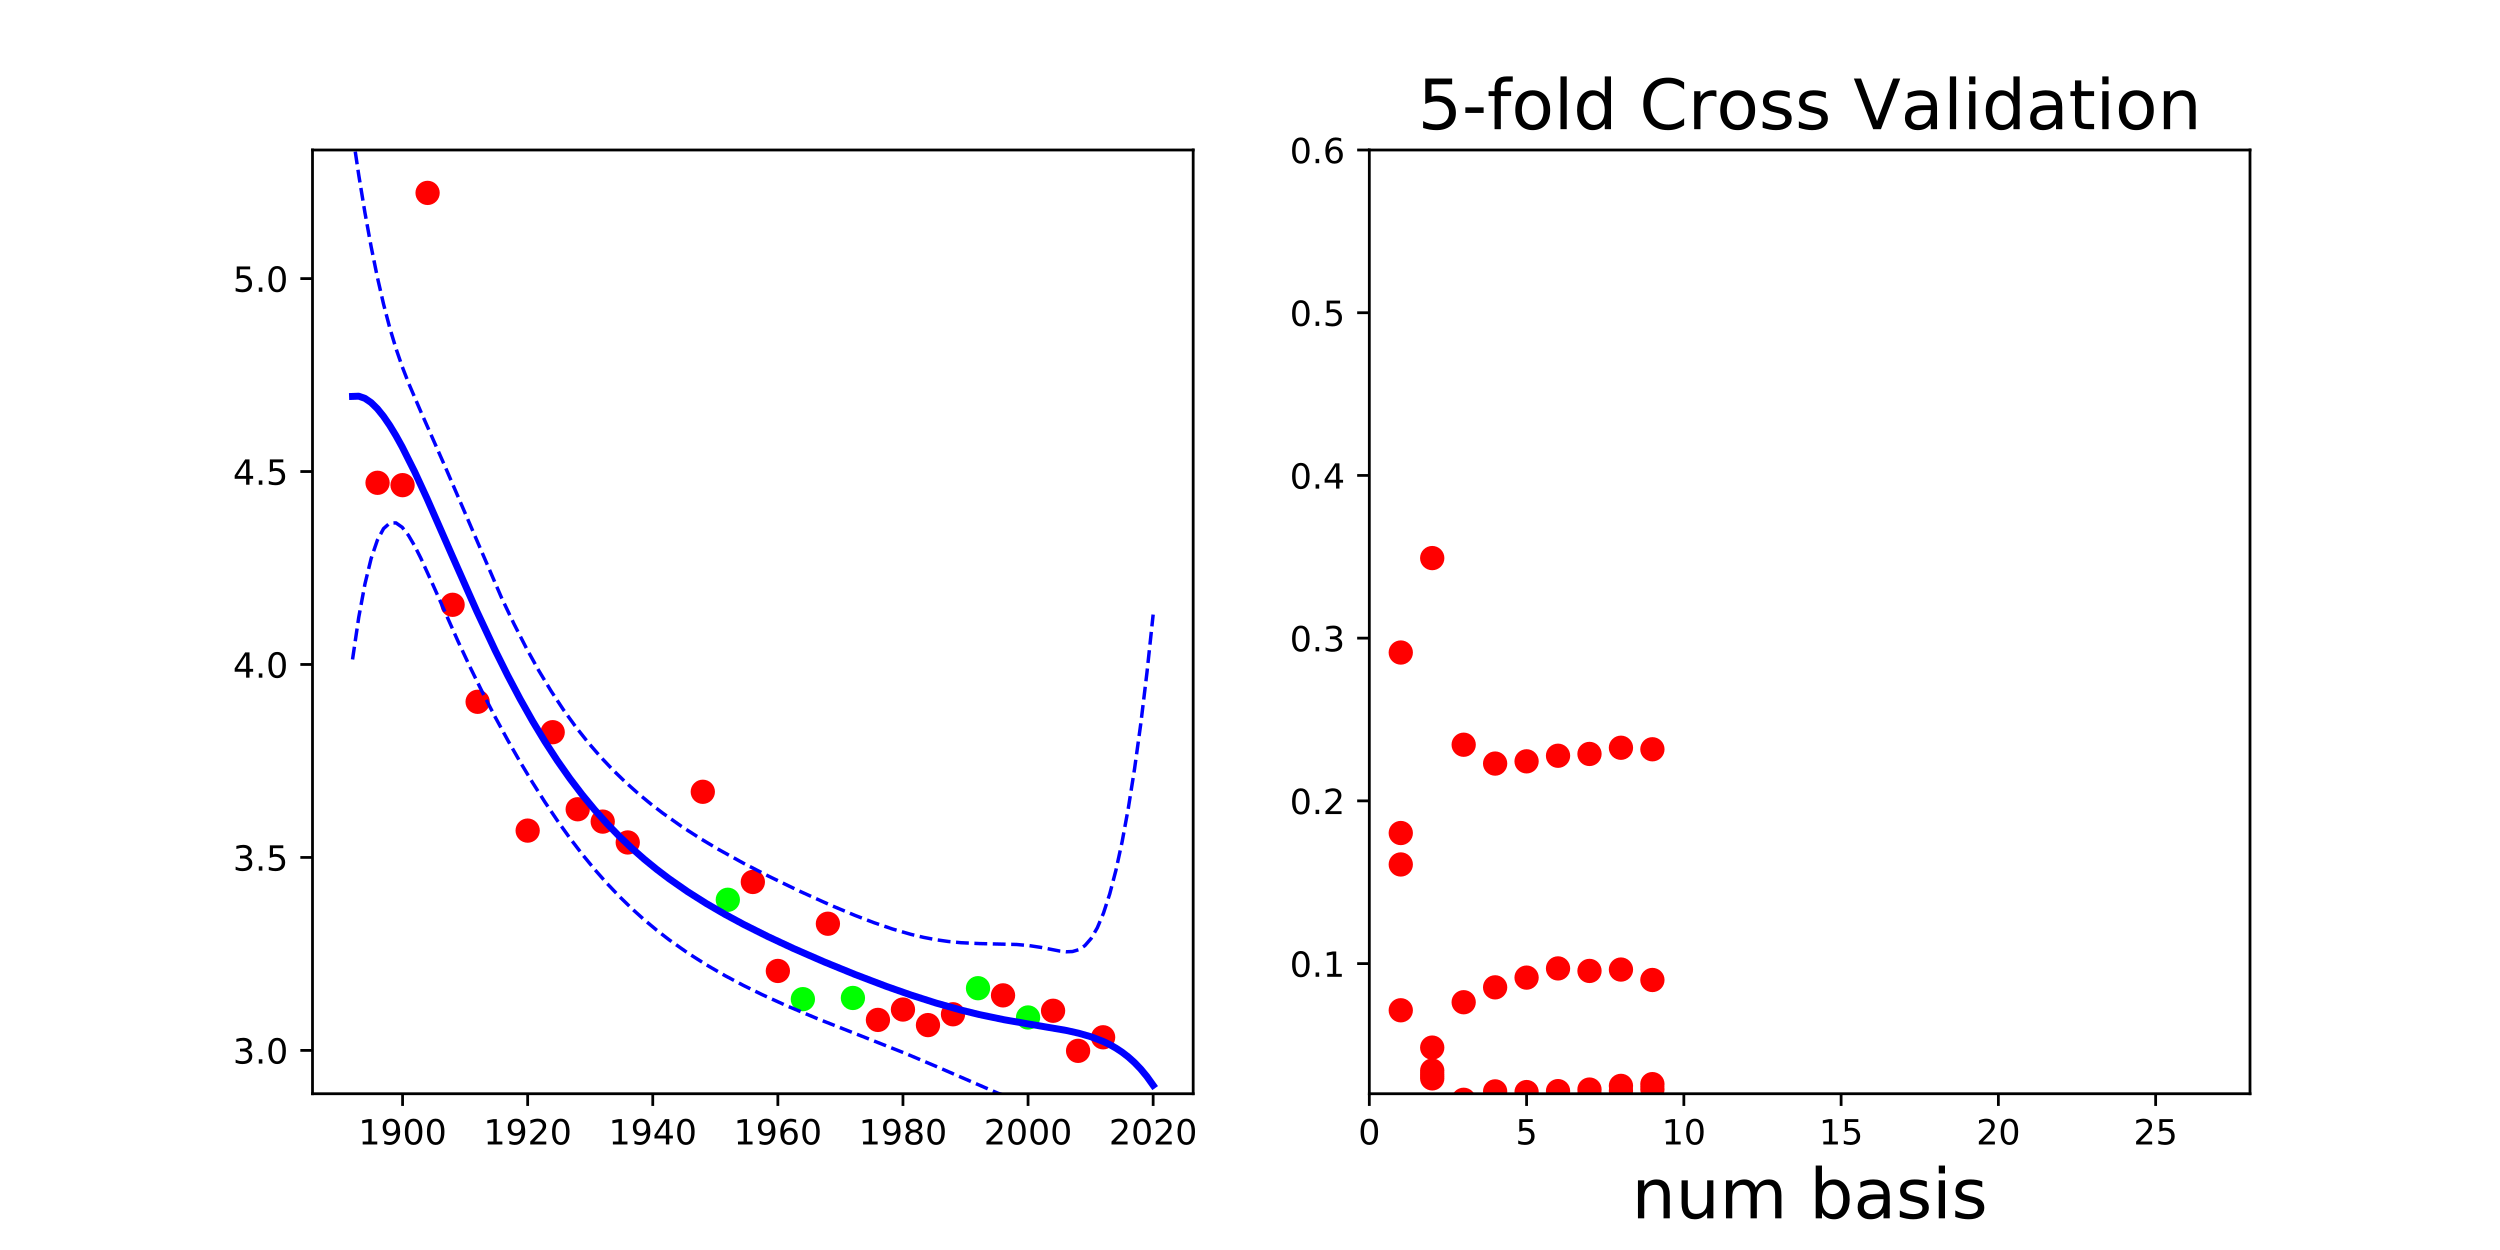 <?xml version="1.0" encoding="utf-8" standalone="no"?>
<!DOCTYPE svg PUBLIC "-//W3C//DTD SVG 1.1//EN"
  "http://www.w3.org/Graphics/SVG/1.1/DTD/svg11.dtd">
<!-- Created with matplotlib (http://matplotlib.org/) -->
<svg height="360pt" version="1.1" viewBox="0 0 720 360" width="720pt" xmlns="http://www.w3.org/2000/svg" xmlns:xlink="http://www.w3.org/1999/xlink">
 <defs>
  <style type="text/css">
*{stroke-linecap:butt;stroke-linejoin:round;}
  </style>
 </defs>
 <g id="figure_1">
  <g id="patch_1">
   <path d="M 0 360 
L 720 360 
L 720 0 
L 0 0 
z
" style="fill:none;"/>
  </g>
  <g id="axes_1">
   <g id="patch_2">
    <path d="M 90 315 
L 343.636 315 
L 343.636 43.2 
L 90 43.2 
z
" style="fill:none;"/>
   </g>
   <g id="matplotlib.axis_1">
    <g id="xtick_1">
     <g id="line2d_1">
      <defs>
       <path d="M 0 0 
L 0 3.5 
" id="mf9671bc9c8" style="stroke:#000000;stroke-width:0.8;"/>
      </defs>
      <g>
       <use style="stroke:#000000;stroke-width:0.8;" x="115.94" xlink:href="#mf9671bc9c8" y="315"/>
      </g>
     </g>
     <g id="text_1">
      <!-- 1900 -->
      <defs>
       <path d="M 12.406 8.297 
L 28.516 8.297 
L 28.516 63.922 
L 10.984 60.406 
L 10.984 69.391 
L 28.422 72.906 
L 38.281 72.906 
L 38.281 8.297 
L 54.391 8.297 
L 54.391 0 
L 12.406 0 
z
" id="DejaVuSans-31"/>
       <path d="M 10.984 1.516 
L 10.984 10.5 
Q 14.703 8.734 18.5 7.812 
Q 22.312 6.891 25.984 6.891 
Q 35.75 6.891 40.891 13.453 
Q 46.047 20.016 46.781 33.406 
Q 43.953 29.203 39.594 26.953 
Q 35.25 24.703 29.984 24.703 
Q 19.047 24.703 12.672 31.312 
Q 6.297 37.938 6.297 49.422 
Q 6.297 60.641 12.938 67.422 
Q 19.578 74.219 30.609 74.219 
Q 43.266 74.219 49.922 64.516 
Q 56.594 54.828 56.594 36.375 
Q 56.594 19.141 48.406 8.859 
Q 40.234 -1.422 26.422 -1.422 
Q 22.703 -1.422 18.891 -0.688 
Q 15.094 0.047 10.984 1.516 
z
M 30.609 32.422 
Q 37.25 32.422 41.125 36.953 
Q 45.016 41.5 45.016 49.422 
Q 45.016 57.281 41.125 61.844 
Q 37.25 66.406 30.609 66.406 
Q 23.969 66.406 20.094 61.844 
Q 16.219 57.281 16.219 49.422 
Q 16.219 41.5 20.094 36.953 
Q 23.969 32.422 30.609 32.422 
z
" id="DejaVuSans-39"/>
       <path d="M 31.781 66.406 
Q 24.172 66.406 20.328 58.906 
Q 16.5 51.422 16.5 36.375 
Q 16.5 21.391 20.328 13.891 
Q 24.172 6.391 31.781 6.391 
Q 39.453 6.391 43.281 13.891 
Q 47.125 21.391 47.125 36.375 
Q 47.125 51.422 43.281 58.906 
Q 39.453 66.406 31.781 66.406 
z
M 31.781 74.219 
Q 44.047 74.219 50.516 64.516 
Q 56.984 54.828 56.984 36.375 
Q 56.984 17.969 50.516 8.266 
Q 44.047 -1.422 31.781 -1.422 
Q 19.531 -1.422 13.062 8.266 
Q 6.594 17.969 6.594 36.375 
Q 6.594 54.828 13.062 64.516 
Q 19.531 74.219 31.781 74.219 
z
" id="DejaVuSans-30"/>
      </defs>
      <g transform="translate(103.215 329.598)scale(0.1 -0.1)">
       <use xlink:href="#DejaVuSans-31"/>
       <use x="63.623" xlink:href="#DejaVuSans-39"/>
       <use x="127.246" xlink:href="#DejaVuSans-30"/>
       <use x="190.869" xlink:href="#DejaVuSans-30"/>
      </g>
     </g>
    </g>
    <g id="xtick_2">
     <g id="line2d_2">
      <g>
       <use style="stroke:#000000;stroke-width:0.8;" x="151.968" xlink:href="#mf9671bc9c8" y="315"/>
      </g>
     </g>
     <g id="text_2">
      <!-- 1920 -->
      <defs>
       <path d="M 19.188 8.297 
L 53.609 8.297 
L 53.609 0 
L 7.328 0 
L 7.328 8.297 
Q 12.938 14.109 22.625 23.891 
Q 32.328 33.688 34.812 36.531 
Q 39.547 41.844 41.422 45.531 
Q 43.312 49.219 43.312 52.781 
Q 43.312 58.594 39.234 62.25 
Q 35.156 65.922 28.609 65.922 
Q 23.969 65.922 18.812 64.312 
Q 13.672 62.703 7.812 59.422 
L 7.812 69.391 
Q 13.766 71.781 18.938 73 
Q 24.125 74.219 28.422 74.219 
Q 39.75 74.219 46.484 68.547 
Q 53.219 62.891 53.219 53.422 
Q 53.219 48.922 51.531 44.891 
Q 49.859 40.875 45.406 35.406 
Q 44.188 33.984 37.641 27.219 
Q 31.109 20.453 19.188 8.297 
z
" id="DejaVuSans-32"/>
      </defs>
      <g transform="translate(139.243 329.598)scale(0.1 -0.1)">
       <use xlink:href="#DejaVuSans-31"/>
       <use x="63.623" xlink:href="#DejaVuSans-39"/>
       <use x="127.246" xlink:href="#DejaVuSans-32"/>
       <use x="190.869" xlink:href="#DejaVuSans-30"/>
      </g>
     </g>
    </g>
    <g id="xtick_3">
     <g id="line2d_3">
      <g>
       <use style="stroke:#000000;stroke-width:0.8;" x="187.996" xlink:href="#mf9671bc9c8" y="315"/>
      </g>
     </g>
     <g id="text_3">
      <!-- 1940 -->
      <defs>
       <path d="M 37.797 64.312 
L 12.891 25.391 
L 37.797 25.391 
z
M 35.203 72.906 
L 47.609 72.906 
L 47.609 25.391 
L 58.016 25.391 
L 58.016 17.188 
L 47.609 17.188 
L 47.609 0 
L 37.797 0 
L 37.797 17.188 
L 4.891 17.188 
L 4.891 26.703 
z
" id="DejaVuSans-34"/>
      </defs>
      <g transform="translate(175.271 329.598)scale(0.1 -0.1)">
       <use xlink:href="#DejaVuSans-31"/>
       <use x="63.623" xlink:href="#DejaVuSans-39"/>
       <use x="127.246" xlink:href="#DejaVuSans-34"/>
       <use x="190.869" xlink:href="#DejaVuSans-30"/>
      </g>
     </g>
    </g>
    <g id="xtick_4">
     <g id="line2d_4">
      <g>
       <use style="stroke:#000000;stroke-width:0.8;" x="224.024" xlink:href="#mf9671bc9c8" y="315"/>
      </g>
     </g>
     <g id="text_4">
      <!-- 1960 -->
      <defs>
       <path d="M 33.016 40.375 
Q 26.375 40.375 22.484 35.828 
Q 18.609 31.297 18.609 23.391 
Q 18.609 15.531 22.484 10.953 
Q 26.375 6.391 33.016 6.391 
Q 39.656 6.391 43.531 10.953 
Q 47.406 15.531 47.406 23.391 
Q 47.406 31.297 43.531 35.828 
Q 39.656 40.375 33.016 40.375 
z
M 52.594 71.297 
L 52.594 62.312 
Q 48.875 64.062 45.094 64.984 
Q 41.312 65.922 37.594 65.922 
Q 27.828 65.922 22.672 59.328 
Q 17.531 52.734 16.797 39.406 
Q 19.672 43.656 24.016 45.922 
Q 28.375 48.188 33.594 48.188 
Q 44.578 48.188 50.953 41.516 
Q 57.328 34.859 57.328 23.391 
Q 57.328 12.156 50.688 5.359 
Q 44.047 -1.422 33.016 -1.422 
Q 20.359 -1.422 13.672 8.266 
Q 6.984 17.969 6.984 36.375 
Q 6.984 53.656 15.188 63.938 
Q 23.391 74.219 37.203 74.219 
Q 40.922 74.219 44.703 73.484 
Q 48.484 72.75 52.594 71.297 
z
" id="DejaVuSans-36"/>
      </defs>
      <g transform="translate(211.299 329.598)scale(0.1 -0.1)">
       <use xlink:href="#DejaVuSans-31"/>
       <use x="63.623" xlink:href="#DejaVuSans-39"/>
       <use x="127.246" xlink:href="#DejaVuSans-36"/>
       <use x="190.869" xlink:href="#DejaVuSans-30"/>
      </g>
     </g>
    </g>
    <g id="xtick_5">
     <g id="line2d_5">
      <g>
       <use style="stroke:#000000;stroke-width:0.8;" x="260.052" xlink:href="#mf9671bc9c8" y="315"/>
      </g>
     </g>
     <g id="text_5">
      <!-- 1980 -->
      <defs>
       <path d="M 31.781 34.625 
Q 24.75 34.625 20.719 30.859 
Q 16.703 27.094 16.703 20.516 
Q 16.703 13.922 20.719 10.156 
Q 24.75 6.391 31.781 6.391 
Q 38.812 6.391 42.859 10.172 
Q 46.922 13.969 46.922 20.516 
Q 46.922 27.094 42.891 30.859 
Q 38.875 34.625 31.781 34.625 
z
M 21.922 38.812 
Q 15.578 40.375 12.031 44.719 
Q 8.5 49.078 8.5 55.328 
Q 8.5 64.062 14.719 69.141 
Q 20.953 74.219 31.781 74.219 
Q 42.672 74.219 48.875 69.141 
Q 55.078 64.062 55.078 55.328 
Q 55.078 49.078 51.531 44.719 
Q 48 40.375 41.703 38.812 
Q 48.828 37.156 52.797 32.312 
Q 56.781 27.484 56.781 20.516 
Q 56.781 9.906 50.312 4.234 
Q 43.844 -1.422 31.781 -1.422 
Q 19.734 -1.422 13.25 4.234 
Q 6.781 9.906 6.781 20.516 
Q 6.781 27.484 10.781 32.312 
Q 14.797 37.156 21.922 38.812 
z
M 18.312 54.391 
Q 18.312 48.734 21.844 45.562 
Q 25.391 42.391 31.781 42.391 
Q 38.141 42.391 41.719 45.562 
Q 45.312 48.734 45.312 54.391 
Q 45.312 60.062 41.719 63.234 
Q 38.141 66.406 31.781 66.406 
Q 25.391 66.406 21.844 63.234 
Q 18.312 60.062 18.312 54.391 
z
" id="DejaVuSans-38"/>
      </defs>
      <g transform="translate(247.327 329.598)scale(0.1 -0.1)">
       <use xlink:href="#DejaVuSans-31"/>
       <use x="63.623" xlink:href="#DejaVuSans-39"/>
       <use x="127.246" xlink:href="#DejaVuSans-38"/>
       <use x="190.869" xlink:href="#DejaVuSans-30"/>
      </g>
     </g>
    </g>
    <g id="xtick_6">
     <g id="line2d_6">
      <g>
       <use style="stroke:#000000;stroke-width:0.8;" x="296.08" xlink:href="#mf9671bc9c8" y="315"/>
      </g>
     </g>
     <g id="text_6">
      <!-- 2000 -->
      <g transform="translate(283.355 329.598)scale(0.1 -0.1)">
       <use xlink:href="#DejaVuSans-32"/>
       <use x="63.623" xlink:href="#DejaVuSans-30"/>
       <use x="127.246" xlink:href="#DejaVuSans-30"/>
       <use x="190.869" xlink:href="#DejaVuSans-30"/>
      </g>
     </g>
    </g>
    <g id="xtick_7">
     <g id="line2d_7">
      <g>
       <use style="stroke:#000000;stroke-width:0.8;" x="332.107" xlink:href="#mf9671bc9c8" y="315"/>
      </g>
     </g>
     <g id="text_7">
      <!-- 2020 -->
      <g transform="translate(319.382 329.598)scale(0.1 -0.1)">
       <use xlink:href="#DejaVuSans-32"/>
       <use x="63.623" xlink:href="#DejaVuSans-30"/>
       <use x="127.246" xlink:href="#DejaVuSans-32"/>
       <use x="190.869" xlink:href="#DejaVuSans-30"/>
      </g>
     </g>
    </g>
   </g>
   <g id="matplotlib.axis_2">
    <g id="ytick_1">
     <g id="line2d_8">
      <defs>
       <path d="M 0 0 
L -3.5 0 
" id="m01fafaf9aa" style="stroke:#000000;stroke-width:0.8;"/>
      </defs>
      <g>
       <use style="stroke:#000000;stroke-width:0.8;" x="90" xlink:href="#m01fafaf9aa" y="302.509"/>
      </g>
     </g>
     <g id="text_8">
      <!-- 3.0 -->
      <defs>
       <path d="M 40.578 39.312 
Q 47.656 37.797 51.625 33 
Q 55.609 28.219 55.609 21.188 
Q 55.609 10.406 48.188 4.484 
Q 40.766 -1.422 27.094 -1.422 
Q 22.516 -1.422 17.656 -0.516 
Q 12.797 0.391 7.625 2.203 
L 7.625 11.719 
Q 11.719 9.328 16.594 8.109 
Q 21.484 6.891 26.812 6.891 
Q 36.078 6.891 40.938 10.547 
Q 45.797 14.203 45.797 21.188 
Q 45.797 27.641 41.281 31.266 
Q 36.766 34.906 28.719 34.906 
L 20.219 34.906 
L 20.219 43.016 
L 29.109 43.016 
Q 36.375 43.016 40.234 45.922 
Q 44.094 48.828 44.094 54.297 
Q 44.094 59.906 40.109 62.906 
Q 36.141 65.922 28.719 65.922 
Q 24.656 65.922 20.016 65.031 
Q 15.375 64.156 9.812 62.312 
L 9.812 71.094 
Q 15.438 72.656 20.344 73.438 
Q 25.25 74.219 29.594 74.219 
Q 40.828 74.219 47.359 69.109 
Q 53.906 64.016 53.906 55.328 
Q 53.906 49.266 50.438 45.094 
Q 46.969 40.922 40.578 39.312 
z
" id="DejaVuSans-33"/>
       <path d="M 10.688 12.406 
L 21 12.406 
L 21 0 
L 10.688 0 
z
" id="DejaVuSans-2e"/>
      </defs>
      <g transform="translate(67.097 306.309)scale(0.1 -0.1)">
       <use xlink:href="#DejaVuSans-33"/>
       <use x="63.623" xlink:href="#DejaVuSans-2e"/>
       <use x="95.41" xlink:href="#DejaVuSans-30"/>
      </g>
     </g>
    </g>
    <g id="ytick_2">
     <g id="line2d_9">
      <g>
       <use style="stroke:#000000;stroke-width:0.8;" x="90" xlink:href="#m01fafaf9aa" y="246.941"/>
      </g>
     </g>
     <g id="text_9">
      <!-- 3.5 -->
      <defs>
       <path d="M 10.797 72.906 
L 49.516 72.906 
L 49.516 64.594 
L 19.828 64.594 
L 19.828 46.734 
Q 21.969 47.469 24.109 47.828 
Q 26.266 48.188 28.422 48.188 
Q 40.625 48.188 47.75 41.5 
Q 54.891 34.812 54.891 23.391 
Q 54.891 11.625 47.562 5.094 
Q 40.234 -1.422 26.906 -1.422 
Q 22.312 -1.422 17.547 -0.641 
Q 12.797 0.141 7.719 1.703 
L 7.719 11.625 
Q 12.109 9.234 16.797 8.062 
Q 21.484 6.891 26.703 6.891 
Q 35.156 6.891 40.078 11.328 
Q 45.016 15.766 45.016 23.391 
Q 45.016 31 40.078 35.438 
Q 35.156 39.891 26.703 39.891 
Q 22.75 39.891 18.812 39.016 
Q 14.891 38.141 10.797 36.281 
z
" id="DejaVuSans-35"/>
      </defs>
      <g transform="translate(67.097 250.74)scale(0.1 -0.1)">
       <use xlink:href="#DejaVuSans-33"/>
       <use x="63.623" xlink:href="#DejaVuSans-2e"/>
       <use x="95.41" xlink:href="#DejaVuSans-35"/>
      </g>
     </g>
    </g>
    <g id="ytick_3">
     <g id="line2d_10">
      <g>
       <use style="stroke:#000000;stroke-width:0.8;" x="90" xlink:href="#m01fafaf9aa" y="191.373"/>
      </g>
     </g>
     <g id="text_10">
      <!-- 4.0 -->
      <g transform="translate(67.097 195.172)scale(0.1 -0.1)">
       <use xlink:href="#DejaVuSans-34"/>
       <use x="63.623" xlink:href="#DejaVuSans-2e"/>
       <use x="95.41" xlink:href="#DejaVuSans-30"/>
      </g>
     </g>
    </g>
    <g id="ytick_4">
     <g id="line2d_11">
      <g>
       <use style="stroke:#000000;stroke-width:0.8;" x="90" xlink:href="#m01fafaf9aa" y="135.804"/>
      </g>
     </g>
     <g id="text_11">
      <!-- 4.5 -->
      <g transform="translate(67.097 139.604)scale(0.1 -0.1)">
       <use xlink:href="#DejaVuSans-34"/>
       <use x="63.623" xlink:href="#DejaVuSans-2e"/>
       <use x="95.41" xlink:href="#DejaVuSans-35"/>
      </g>
     </g>
    </g>
    <g id="ytick_5">
     <g id="line2d_12">
      <g>
       <use style="stroke:#000000;stroke-width:0.8;" x="90" xlink:href="#m01fafaf9aa" y="80.236"/>
      </g>
     </g>
     <g id="text_12">
      <!-- 5.0 -->
      <g transform="translate(67.097 84.035)scale(0.1 -0.1)">
       <use xlink:href="#DejaVuSans-35"/>
       <use x="63.623" xlink:href="#DejaVuSans-2e"/>
       <use x="95.41" xlink:href="#DejaVuSans-30"/>
      </g>
     </g>
    </g>
   </g>
   <g id="line2d_13">
    <defs>
     <path d="M 0 3 
C 0.796 3 1.559 2.684 2.121 2.121 
C 2.684 1.559 3 0.796 3 0 
C 3 -0.796 2.684 -1.559 2.121 -2.121 
C 1.559 -2.684 0.796 -3 0 -3 
C -0.796 -3 -1.559 -2.684 -2.121 -2.121 
C -2.684 -1.559 -3 -0.796 -3 0 
C -3 0.796 -2.684 1.559 -2.121 2.121 
C -1.559 2.684 -0.796 3 0 3 
z
" id="m3aa039180d" style="stroke:#ff0000;"/>
    </defs>
    <g clip-path="url(#p37f8b6d38f)">
     <use style="fill:#ff0000;stroke:#ff0000;" x="274.463" xlink:href="#m3aa039180d" y="292.11"/>
     <use style="fill:#ff0000;stroke:#ff0000;" x="137.557" xlink:href="#m3aa039180d" y="202.118"/>
     <use style="fill:#ff0000;stroke:#ff0000;" x="252.846" xlink:href="#m3aa039180d" y="293.734"/>
     <use style="fill:#ff0000;stroke:#ff0000;" x="224.024" xlink:href="#m3aa039180d" y="279.634"/>
     <use style="fill:#ff0000;stroke:#ff0000;" x="267.257" xlink:href="#m3aa039180d" y="295.227"/>
     <use style="fill:#ff0000;stroke:#ff0000;" x="202.407" xlink:href="#m3aa039180d" y="228.036"/>
     <use style="fill:#ff0000;stroke:#ff0000;" x="159.174" xlink:href="#m3aa039180d" y="210.872"/>
     <use style="fill:#ff0000;stroke:#ff0000;" x="173.585" xlink:href="#m3aa039180d" y="236.623"/>
     <use style="fill:#ff0000;stroke:#ff0000;" x="180.79" xlink:href="#m3aa039180d" y="242.628"/>
     <use style="fill:#ff0000;stroke:#ff0000;" x="260.052" xlink:href="#m3aa039180d" y="290.749"/>
     <use style="fill:#ff0000;stroke:#ff0000;" x="288.874" xlink:href="#m3aa039180d" y="286.667"/>
     <use style="fill:#ff0000;stroke:#ff0000;" x="123.146" xlink:href="#m3aa039180d" y="55.555"/>
     <use style="fill:#ff0000;stroke:#ff0000;" x="166.379" xlink:href="#m3aa039180d" y="233.067"/>
     <use style="fill:#ff0000;stroke:#ff0000;" x="310.491" xlink:href="#m3aa039180d" y="302.645"/>
     <use style="fill:#ff0000;stroke:#ff0000;" x="115.94" xlink:href="#m3aa039180d" y="139.724"/>
     <use style="fill:#ff0000;stroke:#ff0000;" x="303.285" xlink:href="#m3aa039180d" y="291.1"/>
     <use style="fill:#ff0000;stroke:#ff0000;" x="108.735" xlink:href="#m3aa039180d" y="139.046"/>
     <use style="fill:#ff0000;stroke:#ff0000;" x="238.435" xlink:href="#m3aa039180d" y="266.035"/>
     <use style="fill:#ff0000;stroke:#ff0000;" x="151.968" xlink:href="#m3aa039180d" y="239.216"/>
     <use style="fill:#ff0000;stroke:#ff0000;" x="130.351" xlink:href="#m3aa039180d" y="174.182"/>
     <use style="fill:#ff0000;stroke:#ff0000;" x="317.696" xlink:href="#m3aa039180d" y="298.739"/>
     <use style="fill:#ff0000;stroke:#ff0000;" x="216.818" xlink:href="#m3aa039180d" y="254.006"/>
    </g>
   </g>
   <g id="line2d_14">
    <defs>
     <path d="M 0 3 
C 0.796 3 1.559 2.684 2.121 2.121 
C 2.684 1.559 3 0.796 3 0 
C 3 -0.796 2.684 -1.559 2.121 -2.121 
C 1.559 -2.684 0.796 -3 0 -3 
C -0.796 -3 -1.559 -2.684 -2.121 -2.121 
C -2.684 -1.559 -3 -0.796 -3 0 
C -3 0.796 -2.684 1.559 -2.121 2.121 
C -1.559 2.684 -0.796 3 0 3 
z
" id="m31fdc03dc7" style="stroke:#00ff00;"/>
    </defs>
    <g clip-path="url(#p37f8b6d38f)">
     <use style="fill:#00ff00;stroke:#00ff00;" x="281.668" xlink:href="#m31fdc03dc7" y="284.603"/>
     <use style="fill:#00ff00;stroke:#00ff00;" x="296.08" xlink:href="#m31fdc03dc7" y="293.032"/>
     <use style="fill:#00ff00;stroke:#00ff00;" x="231.229" xlink:href="#m31fdc03dc7" y="287.755"/>
     <use style="fill:#00ff00;stroke:#00ff00;" x="209.613" xlink:href="#m31fdc03dc7" y="259.134"/>
     <use style="fill:#00ff00;stroke:#00ff00;" x="245.64" xlink:href="#m31fdc03dc7" y="287.413"/>
    </g>
   </g>
   <g id="line2d_15">
    <path clip-path="url(#p37f8b6d38f)" d="M 101.529 114.168 
L 103.316 114.102 
L 105.104 114.725 
L 106.891 115.952 
L 108.679 117.709 
L 110.466 119.925 
L 112.254 122.536 
L 114.041 125.483 
L 115.828 128.713 
L 119.403 135.836 
L 122.978 143.568 
L 130.128 159.834 
L 137.278 175.953 
L 142.64 187.375 
L 146.215 194.543 
L 149.79 201.309 
L 153.364 207.653 
L 156.939 213.572 
L 160.514 219.071 
L 164.089 224.162 
L 167.664 228.866 
L 171.239 233.205 
L 174.814 237.206 
L 178.388 240.895 
L 181.963 244.3 
L 185.538 247.448 
L 189.113 250.366 
L 192.688 253.078 
L 198.05 256.812 
L 203.412 260.207 
L 208.775 263.325 
L 214.137 266.218 
L 221.287 269.798 
L 228.436 273.131 
L 237.374 277.028 
L 246.311 280.675 
L 255.248 284.072 
L 262.398 286.582 
L 269.547 288.867 
L 276.697 290.884 
L 282.059 292.2 
L 289.209 293.69 
L 296.359 294.934 
L 307.083 296.767 
L 310.658 297.567 
L 314.233 298.597 
L 317.808 299.977 
L 319.595 300.842 
L 321.383 301.854 
L 323.17 303.035 
L 324.958 304.415 
L 326.745 306.022 
L 328.533 307.89 
L 330.32 310.056 
L 332.107 312.56 
L 332.107 312.56 
" style="fill:none;stroke:#0000ff;stroke-linecap:square;stroke-width:2;"/>
   </g>
   <g id="line2d_16">
    <path clip-path="url(#p37f8b6d38f)" d="M 101.529 38.411 
L 103.316 50.395 
L 105.104 61.265 
L 106.891 71.069 
L 108.679 79.84 
L 110.466 87.611 
L 112.254 94.427 
L 114.041 100.37 
L 115.828 105.572 
L 117.616 110.211 
L 121.191 118.547 
L 128.34 134.731 
L 144.427 172.12 
L 148.002 179.635 
L 151.577 186.64 
L 155.152 193.108 
L 158.727 199.042 
L 162.302 204.466 
L 165.876 209.414 
L 169.451 213.93 
L 173.026 218.055 
L 176.601 221.832 
L 180.176 225.301 
L 183.751 228.498 
L 187.326 231.456 
L 190.9 234.205 
L 196.263 237.996 
L 201.625 241.459 
L 206.987 244.66 
L 214.137 248.617 
L 221.287 252.304 
L 230.224 256.628 
L 239.161 260.67 
L 246.311 263.663 
L 251.673 265.718 
L 257.035 267.554 
L 262.398 269.108 
L 265.973 269.957 
L 269.547 270.639 
L 273.122 271.15 
L 276.697 271.494 
L 282.059 271.75 
L 292.784 272.012 
L 296.359 272.328 
L 299.934 272.875 
L 305.296 273.919 
L 307.083 274.114 
L 308.871 274.041 
L 310.658 273.52 
L 312.446 272.341 
L 314.233 270.297 
L 316.021 267.216 
L 317.808 262.971 
L 319.595 257.473 
L 321.383 250.651 
L 323.17 242.435 
L 324.958 232.742 
L 326.745 221.475 
L 328.533 208.52 
L 330.32 193.744 
L 332.107 176.997 
L 332.107 176.997 
" style="fill:none;stroke:#0000ff;stroke-dasharray:3.7,1.6;stroke-dashoffset:0;"/>
   </g>
   <g id="line2d_17">
    <path clip-path="url(#p37f8b6d38f)" d="M 101.529 189.925 
L 103.316 177.81 
L 105.104 168.184 
L 106.891 160.836 
L 108.679 155.578 
L 110.466 152.239 
L 112.254 150.644 
L 114.041 150.595 
L 115.828 151.855 
L 117.616 154.147 
L 119.403 157.193 
L 121.191 160.741 
L 124.766 168.601 
L 131.915 184.704 
L 135.49 192.35 
L 139.065 199.633 
L 142.64 206.56 
L 146.215 213.148 
L 149.79 219.414 
L 153.364 225.365 
L 156.939 231.004 
L 160.514 236.326 
L 164.089 241.328 
L 167.664 246.009 
L 171.239 250.372 
L 174.814 254.427 
L 178.388 258.187 
L 181.963 261.669 
L 185.538 264.892 
L 189.113 267.877 
L 192.688 270.647 
L 198.05 274.441 
L 203.412 277.862 
L 208.775 280.97 
L 214.137 283.819 
L 219.499 286.453 
L 226.649 289.702 
L 235.586 293.451 
L 248.098 298.38 
L 260.61 303.323 
L 269.547 307.095 
L 287.422 314.851 
L 290.997 316.114 
L 294.571 317.135 
L 298.146 317.874 
L 305.296 318.928 
L 307.083 319.419 
L 308.871 320.247 
L 310.658 321.614 
L 312.446 323.753 
L 314.233 326.898 
L 316.021 331.253 
L 317.808 336.982 
L 319.595 344.211 
L 321.383 353.056 
L 322.725 361 
L 322.725 361 
" style="fill:none;stroke:#0000ff;stroke-dasharray:3.7,1.6;stroke-dashoffset:0;"/>
   </g>
   <g id="patch_3">
    <path d="M 90 315 
L 90 43.2 
" style="fill:none;stroke:#000000;stroke-linecap:square;stroke-linejoin:miter;stroke-width:0.8;"/>
   </g>
   <g id="patch_4">
    <path d="M 343.636 315 
L 343.636 43.2 
" style="fill:none;stroke:#000000;stroke-linecap:square;stroke-linejoin:miter;stroke-width:0.8;"/>
   </g>
   <g id="patch_5">
    <path d="M 90 315 
L 343.636 315 
" style="fill:none;stroke:#000000;stroke-linecap:square;stroke-linejoin:miter;stroke-width:0.8;"/>
   </g>
   <g id="patch_6">
    <path d="M 90 43.2 
L 343.636 43.2 
" style="fill:none;stroke:#000000;stroke-linecap:square;stroke-linejoin:miter;stroke-width:0.8;"/>
   </g>
  </g>
  <g id="axes_2">
   <g id="patch_7">
    <path d="M 394.364 315 
L 648 315 
L 648 43.2 
L 394.364 43.2 
z
" style="fill:none;"/>
   </g>
   <g id="matplotlib.axis_3">
    <g id="xtick_8">
     <g id="line2d_18">
      <g>
       <use style="stroke:#000000;stroke-width:0.8;" x="394.364" xlink:href="#mf9671bc9c8" y="315"/>
      </g>
     </g>
     <g id="text_13">
      <!-- 0 -->
      <g transform="translate(391.182 329.598)scale(0.1 -0.1)">
       <use xlink:href="#DejaVuSans-30"/>
      </g>
     </g>
    </g>
    <g id="xtick_9">
     <g id="line2d_19">
      <g>
       <use style="stroke:#000000;stroke-width:0.8;" x="439.656" xlink:href="#mf9671bc9c8" y="315"/>
      </g>
     </g>
     <g id="text_14">
      <!-- 5 -->
      <g transform="translate(436.475 329.598)scale(0.1 -0.1)">
       <use xlink:href="#DejaVuSans-35"/>
      </g>
     </g>
    </g>
    <g id="xtick_10">
     <g id="line2d_20">
      <g>
       <use style="stroke:#000000;stroke-width:0.8;" x="484.948" xlink:href="#mf9671bc9c8" y="315"/>
      </g>
     </g>
     <g id="text_15">
      <!-- 10 -->
      <g transform="translate(478.586 329.598)scale(0.1 -0.1)">
       <use xlink:href="#DejaVuSans-31"/>
       <use x="63.623" xlink:href="#DejaVuSans-30"/>
      </g>
     </g>
    </g>
    <g id="xtick_11">
     <g id="line2d_21">
      <g>
       <use style="stroke:#000000;stroke-width:0.8;" x="530.24" xlink:href="#mf9671bc9c8" y="315"/>
      </g>
     </g>
     <g id="text_16">
      <!-- 15 -->
      <g transform="translate(523.878 329.598)scale(0.1 -0.1)">
       <use xlink:href="#DejaVuSans-31"/>
       <use x="63.623" xlink:href="#DejaVuSans-35"/>
      </g>
     </g>
    </g>
    <g id="xtick_12">
     <g id="line2d_22">
      <g>
       <use style="stroke:#000000;stroke-width:0.8;" x="575.532" xlink:href="#mf9671bc9c8" y="315"/>
      </g>
     </g>
     <g id="text_17">
      <!-- 20 -->
      <g transform="translate(569.17 329.598)scale(0.1 -0.1)">
       <use xlink:href="#DejaVuSans-32"/>
       <use x="63.623" xlink:href="#DejaVuSans-30"/>
      </g>
     </g>
    </g>
    <g id="xtick_13">
     <g id="line2d_23">
      <g>
       <use style="stroke:#000000;stroke-width:0.8;" x="620.825" xlink:href="#mf9671bc9c8" y="315"/>
      </g>
     </g>
     <g id="text_18">
      <!-- 25 -->
      <g transform="translate(614.462 329.598)scale(0.1 -0.1)">
       <use xlink:href="#DejaVuSans-32"/>
       <use x="63.623" xlink:href="#DejaVuSans-35"/>
      </g>
     </g>
    </g>
    <g id="text_19">
     <!-- num basis -->
     <defs>
      <path d="M 54.891 33.016 
L 54.891 0 
L 45.906 0 
L 45.906 32.719 
Q 45.906 40.484 42.875 44.328 
Q 39.844 48.188 33.797 48.188 
Q 26.516 48.188 22.312 43.547 
Q 18.109 38.922 18.109 30.906 
L 18.109 0 
L 9.078 0 
L 9.078 54.688 
L 18.109 54.688 
L 18.109 46.188 
Q 21.344 51.125 25.703 53.562 
Q 30.078 56 35.797 56 
Q 45.219 56 50.047 50.172 
Q 54.891 44.344 54.891 33.016 
z
" id="DejaVuSans-6e"/>
      <path d="M 8.5 21.578 
L 8.5 54.688 
L 17.484 54.688 
L 17.484 21.922 
Q 17.484 14.156 20.5 10.266 
Q 23.531 6.391 29.594 6.391 
Q 36.859 6.391 41.078 11.031 
Q 45.312 15.672 45.312 23.688 
L 45.312 54.688 
L 54.297 54.688 
L 54.297 0 
L 45.312 0 
L 45.312 8.406 
Q 42.047 3.422 37.719 1 
Q 33.406 -1.422 27.688 -1.422 
Q 18.266 -1.422 13.375 4.438 
Q 8.5 10.297 8.5 21.578 
z
M 31.109 56 
z
" id="DejaVuSans-75"/>
      <path d="M 52 44.188 
Q 55.375 50.25 60.062 53.125 
Q 64.75 56 71.094 56 
Q 79.641 56 84.281 50.016 
Q 88.922 44.047 88.922 33.016 
L 88.922 0 
L 79.891 0 
L 79.891 32.719 
Q 79.891 40.578 77.094 44.375 
Q 74.312 48.188 68.609 48.188 
Q 61.625 48.188 57.562 43.547 
Q 53.516 38.922 53.516 30.906 
L 53.516 0 
L 44.484 0 
L 44.484 32.719 
Q 44.484 40.625 41.703 44.406 
Q 38.922 48.188 33.109 48.188 
Q 26.219 48.188 22.156 43.531 
Q 18.109 38.875 18.109 30.906 
L 18.109 0 
L 9.078 0 
L 9.078 54.688 
L 18.109 54.688 
L 18.109 46.188 
Q 21.188 51.219 25.484 53.609 
Q 29.781 56 35.688 56 
Q 41.656 56 45.828 52.969 
Q 50 49.953 52 44.188 
z
" id="DejaVuSans-6d"/>
      <path id="DejaVuSans-20"/>
      <path d="M 48.688 27.297 
Q 48.688 37.203 44.609 42.844 
Q 40.531 48.484 33.406 48.484 
Q 26.266 48.484 22.188 42.844 
Q 18.109 37.203 18.109 27.297 
Q 18.109 17.391 22.188 11.75 
Q 26.266 6.109 33.406 6.109 
Q 40.531 6.109 44.609 11.75 
Q 48.688 17.391 48.688 27.297 
z
M 18.109 46.391 
Q 20.953 51.266 25.266 53.625 
Q 29.594 56 35.594 56 
Q 45.562 56 51.781 48.094 
Q 58.016 40.188 58.016 27.297 
Q 58.016 14.406 51.781 6.484 
Q 45.562 -1.422 35.594 -1.422 
Q 29.594 -1.422 25.266 0.953 
Q 20.953 3.328 18.109 8.203 
L 18.109 0 
L 9.078 0 
L 9.078 75.984 
L 18.109 75.984 
z
" id="DejaVuSans-62"/>
      <path d="M 34.281 27.484 
Q 23.391 27.484 19.188 25 
Q 14.984 22.516 14.984 16.5 
Q 14.984 11.719 18.141 8.906 
Q 21.297 6.109 26.703 6.109 
Q 34.188 6.109 38.703 11.406 
Q 43.219 16.703 43.219 25.484 
L 43.219 27.484 
z
M 52.203 31.203 
L 52.203 0 
L 43.219 0 
L 43.219 8.297 
Q 40.141 3.328 35.547 0.953 
Q 30.953 -1.422 24.312 -1.422 
Q 15.922 -1.422 10.953 3.297 
Q 6 8.016 6 15.922 
Q 6 25.141 12.172 29.828 
Q 18.359 34.516 30.609 34.516 
L 43.219 34.516 
L 43.219 35.406 
Q 43.219 41.609 39.141 45 
Q 35.062 48.391 27.688 48.391 
Q 23 48.391 18.547 47.266 
Q 14.109 46.141 10.016 43.891 
L 10.016 52.203 
Q 14.938 54.109 19.578 55.047 
Q 24.219 56 28.609 56 
Q 40.484 56 46.344 49.844 
Q 52.203 43.703 52.203 31.203 
z
" id="DejaVuSans-61"/>
      <path d="M 44.281 53.078 
L 44.281 44.578 
Q 40.484 46.531 36.375 47.5 
Q 32.281 48.484 27.875 48.484 
Q 21.188 48.484 17.844 46.438 
Q 14.5 44.391 14.5 40.281 
Q 14.5 37.156 16.891 35.375 
Q 19.281 33.594 26.516 31.984 
L 29.594 31.297 
Q 39.156 29.25 43.188 25.516 
Q 47.219 21.781 47.219 15.094 
Q 47.219 7.469 41.188 3.016 
Q 35.156 -1.422 24.609 -1.422 
Q 20.219 -1.422 15.453 -0.562 
Q 10.688 0.297 5.422 2 
L 5.422 11.281 
Q 10.406 8.688 15.234 7.391 
Q 20.062 6.109 24.812 6.109 
Q 31.156 6.109 34.562 8.281 
Q 37.984 10.453 37.984 14.406 
Q 37.984 18.062 35.516 20.016 
Q 33.062 21.969 24.703 23.781 
L 21.578 24.516 
Q 13.234 26.266 9.516 29.906 
Q 5.812 33.547 5.812 39.891 
Q 5.812 47.609 11.281 51.797 
Q 16.75 56 26.812 56 
Q 31.781 56 36.172 55.266 
Q 40.578 54.547 44.281 53.078 
z
" id="DejaVuSans-73"/>
      <path d="M 9.422 54.688 
L 18.406 54.688 
L 18.406 0 
L 9.422 0 
z
M 9.422 75.984 
L 18.406 75.984 
L 18.406 64.594 
L 9.422 64.594 
z
" id="DejaVuSans-69"/>
     </defs>
     <g transform="translate(469.915 350.875)scale(0.2 -0.2)">
      <use xlink:href="#DejaVuSans-6e"/>
      <use x="63.379" xlink:href="#DejaVuSans-75"/>
      <use x="126.758" xlink:href="#DejaVuSans-6d"/>
      <use x="224.17" xlink:href="#DejaVuSans-20"/>
      <use x="255.957" xlink:href="#DejaVuSans-62"/>
      <use x="319.434" xlink:href="#DejaVuSans-61"/>
      <use x="380.713" xlink:href="#DejaVuSans-73"/>
      <use x="432.812" xlink:href="#DejaVuSans-69"/>
      <use x="460.596" xlink:href="#DejaVuSans-73"/>
     </g>
    </g>
   </g>
   <g id="matplotlib.axis_4">
    <g id="ytick_6">
     <g id="line2d_24">
      <g>
       <use style="stroke:#000000;stroke-width:0.8;" x="394.364" xlink:href="#m01fafaf9aa" y="277.51"/>
      </g>
     </g>
     <g id="text_20">
      <!-- 0.1 -->
      <g transform="translate(371.461 281.31)scale(0.1 -0.1)">
       <use xlink:href="#DejaVuSans-30"/>
       <use x="63.623" xlink:href="#DejaVuSans-2e"/>
       <use x="95.41" xlink:href="#DejaVuSans-31"/>
      </g>
     </g>
    </g>
    <g id="ytick_7">
     <g id="line2d_25">
      <g>
       <use style="stroke:#000000;stroke-width:0.8;" x="394.364" xlink:href="#m01fafaf9aa" y="230.648"/>
      </g>
     </g>
     <g id="text_21">
      <!-- 0.2 -->
      <g transform="translate(371.461 234.447)scale(0.1 -0.1)">
       <use xlink:href="#DejaVuSans-30"/>
       <use x="63.623" xlink:href="#DejaVuSans-2e"/>
       <use x="95.41" xlink:href="#DejaVuSans-32"/>
      </g>
     </g>
    </g>
    <g id="ytick_8">
     <g id="line2d_26">
      <g>
       <use style="stroke:#000000;stroke-width:0.8;" x="394.364" xlink:href="#m01fafaf9aa" y="183.786"/>
      </g>
     </g>
     <g id="text_22">
      <!-- 0.3 -->
      <g transform="translate(371.461 187.585)scale(0.1 -0.1)">
       <use xlink:href="#DejaVuSans-30"/>
       <use x="63.623" xlink:href="#DejaVuSans-2e"/>
       <use x="95.41" xlink:href="#DejaVuSans-33"/>
      </g>
     </g>
    </g>
    <g id="ytick_9">
     <g id="line2d_27">
      <g>
       <use style="stroke:#000000;stroke-width:0.8;" x="394.364" xlink:href="#m01fafaf9aa" y="136.924"/>
      </g>
     </g>
     <g id="text_23">
      <!-- 0.4 -->
      <g transform="translate(371.461 140.723)scale(0.1 -0.1)">
       <use xlink:href="#DejaVuSans-30"/>
       <use x="63.623" xlink:href="#DejaVuSans-2e"/>
       <use x="95.41" xlink:href="#DejaVuSans-34"/>
      </g>
     </g>
    </g>
    <g id="ytick_10">
     <g id="line2d_28">
      <g>
       <use style="stroke:#000000;stroke-width:0.8;" x="394.364" xlink:href="#m01fafaf9aa" y="90.062"/>
      </g>
     </g>
     <g id="text_24">
      <!-- 0.5 -->
      <g transform="translate(371.461 93.861)scale(0.1 -0.1)">
       <use xlink:href="#DejaVuSans-30"/>
       <use x="63.623" xlink:href="#DejaVuSans-2e"/>
       <use x="95.41" xlink:href="#DejaVuSans-35"/>
      </g>
     </g>
    </g>
    <g id="ytick_11">
     <g id="line2d_29">
      <g>
       <use style="stroke:#000000;stroke-width:0.8;" x="394.364" xlink:href="#m01fafaf9aa" y="43.2"/>
      </g>
     </g>
     <g id="text_25">
      <!-- 0.6 -->
      <g transform="translate(371.461 46.999)scale(0.1 -0.1)">
       <use xlink:href="#DejaVuSans-30"/>
       <use x="63.623" xlink:href="#DejaVuSans-2e"/>
       <use x="95.41" xlink:href="#DejaVuSans-36"/>
      </g>
     </g>
    </g>
   </g>
   <g id="line2d_30">
    <g clip-path="url(#p9650cf1ed6)">
     <use style="fill:#ff0000;stroke:#ff0000;" x="403.422" xlink:href="#m3aa039180d" y="239.91"/>
    </g>
   </g>
   <g id="line2d_31">
    <g clip-path="url(#p9650cf1ed6)">
     <use style="fill:#ff0000;stroke:#ff0000;" x="403.422" xlink:href="#m3aa039180d" y="290.962"/>
    </g>
   </g>
   <g id="line2d_32">
    <g clip-path="url(#p9650cf1ed6)"/>
   </g>
   <g id="line2d_33">
    <g clip-path="url(#p9650cf1ed6)">
     <use style="fill:#ff0000;stroke:#ff0000;" x="403.422" xlink:href="#m3aa039180d" y="187.926"/>
    </g>
   </g>
   <g id="line2d_34">
    <g clip-path="url(#p9650cf1ed6)">
     <use style="fill:#ff0000;stroke:#ff0000;" x="403.422" xlink:href="#m3aa039180d" y="248.965"/>
    </g>
   </g>
   <g id="line2d_35">
    <g clip-path="url(#p9650cf1ed6)">
     <use style="fill:#ff0000;stroke:#ff0000;" x="412.481" xlink:href="#m3aa039180d" y="309.515"/>
    </g>
   </g>
   <g id="line2d_36">
    <g clip-path="url(#p9650cf1ed6)">
     <use style="fill:#ff0000;stroke:#ff0000;" x="412.481" xlink:href="#m3aa039180d" y="310.572"/>
    </g>
   </g>
   <g id="line2d_37">
    <g clip-path="url(#p9650cf1ed6)">
     <use style="fill:#ff0000;stroke:#ff0000;" x="412.481" xlink:href="#m3aa039180d" y="160.73"/>
    </g>
   </g>
   <g id="line2d_38">
    <g clip-path="url(#p9650cf1ed6)">
     <use style="fill:#ff0000;stroke:#ff0000;" x="412.481" xlink:href="#m3aa039180d" y="301.71"/>
    </g>
   </g>
   <g id="line2d_39">
    <g clip-path="url(#p9650cf1ed6)">
     <use style="fill:#ff0000;stroke:#ff0000;" x="412.481" xlink:href="#m3aa039180d" y="308.333"/>
    </g>
   </g>
   <g id="line2d_40">
    <g clip-path="url(#p9650cf1ed6)">
     <use style="fill:#ff0000;stroke:#ff0000;" x="421.539" xlink:href="#m3aa039180d" y="317.002"/>
    </g>
   </g>
   <g id="line2d_41">
    <g clip-path="url(#p9650cf1ed6)">
     <use style="fill:#ff0000;stroke:#ff0000;" x="421.539" xlink:href="#m3aa039180d" y="316.741"/>
    </g>
   </g>
   <g id="line2d_42">
    <g clip-path="url(#p9650cf1ed6)">
     <use style="fill:#ff0000;stroke:#ff0000;" x="421.539" xlink:href="#m3aa039180d" y="214.481"/>
    </g>
   </g>
   <g id="line2d_43">
    <g clip-path="url(#p9650cf1ed6)">
     <use style="fill:#ff0000;stroke:#ff0000;" x="421.539" xlink:href="#m3aa039180d" y="288.643"/>
    </g>
   </g>
   <g id="line2d_44">
    <g clip-path="url(#p9650cf1ed6)">
     <use style="fill:#ff0000;stroke:#ff0000;" x="421.539" xlink:href="#m3aa039180d" y="322.678"/>
    </g>
   </g>
   <g id="line2d_45">
    <g clip-path="url(#p9650cf1ed6)">
     <use style="fill:#ff0000;stroke:#ff0000;" x="430.597" xlink:href="#m3aa039180d" y="316.434"/>
    </g>
   </g>
   <g id="line2d_46">
    <g clip-path="url(#p9650cf1ed6)">
     <use style="fill:#ff0000;stroke:#ff0000;" x="430.597" xlink:href="#m3aa039180d" y="314.324"/>
    </g>
   </g>
   <g id="line2d_47">
    <g clip-path="url(#p9650cf1ed6)">
     <use style="fill:#ff0000;stroke:#ff0000;" x="430.597" xlink:href="#m3aa039180d" y="219.909"/>
    </g>
   </g>
   <g id="line2d_48">
    <g clip-path="url(#p9650cf1ed6)">
     <use style="fill:#ff0000;stroke:#ff0000;" x="430.597" xlink:href="#m3aa039180d" y="284.358"/>
    </g>
   </g>
   <g id="line2d_49">
    <g clip-path="url(#p9650cf1ed6)">
     <use style="fill:#ff0000;stroke:#ff0000;" x="430.597" xlink:href="#m3aa039180d" y="322.491"/>
    </g>
   </g>
   <g id="line2d_50">
    <g clip-path="url(#p9650cf1ed6)">
     <use style="fill:#ff0000;stroke:#ff0000;" x="439.656" xlink:href="#m3aa039180d" y="316.647"/>
    </g>
   </g>
   <g id="line2d_51">
    <g clip-path="url(#p9650cf1ed6)">
     <use style="fill:#ff0000;stroke:#ff0000;" x="439.656" xlink:href="#m3aa039180d" y="314.517"/>
    </g>
   </g>
   <g id="line2d_52">
    <g clip-path="url(#p9650cf1ed6)">
     <use style="fill:#ff0000;stroke:#ff0000;" x="439.656" xlink:href="#m3aa039180d" y="219.265"/>
    </g>
   </g>
   <g id="line2d_53">
    <g clip-path="url(#p9650cf1ed6)">
     <use style="fill:#ff0000;stroke:#ff0000;" x="439.656" xlink:href="#m3aa039180d" y="281.554"/>
    </g>
   </g>
   <g id="line2d_54">
    <g clip-path="url(#p9650cf1ed6)">
     <use style="fill:#ff0000;stroke:#ff0000;" x="439.656" xlink:href="#m3aa039180d" y="322.022"/>
    </g>
   </g>
   <g id="line2d_55">
    <g clip-path="url(#p9650cf1ed6)">
     <use style="fill:#ff0000;stroke:#ff0000;" x="448.714" xlink:href="#m3aa039180d" y="316.265"/>
    </g>
   </g>
   <g id="line2d_56">
    <g clip-path="url(#p9650cf1ed6)">
     <use style="fill:#ff0000;stroke:#ff0000;" x="448.714" xlink:href="#m3aa039180d" y="314.245"/>
    </g>
   </g>
   <g id="line2d_57">
    <g clip-path="url(#p9650cf1ed6)">
     <use style="fill:#ff0000;stroke:#ff0000;" x="448.714" xlink:href="#m3aa039180d" y="217.657"/>
    </g>
   </g>
   <g id="line2d_58">
    <g clip-path="url(#p9650cf1ed6)">
     <use style="fill:#ff0000;stroke:#ff0000;" x="448.714" xlink:href="#m3aa039180d" y="278.906"/>
    </g>
   </g>
   <g id="line2d_59">
    <g clip-path="url(#p9650cf1ed6)">
     <use style="fill:#ff0000;stroke:#ff0000;" x="448.714" xlink:href="#m3aa039180d" y="321.893"/>
    </g>
   </g>
   <g id="line2d_60">
    <g clip-path="url(#p9650cf1ed6)">
     <use style="fill:#ff0000;stroke:#ff0000;" x="457.773" xlink:href="#m3aa039180d" y="315.396"/>
    </g>
   </g>
   <g id="line2d_61">
    <g clip-path="url(#p9650cf1ed6)">
     <use style="fill:#ff0000;stroke:#ff0000;" x="457.773" xlink:href="#m3aa039180d" y="313.794"/>
    </g>
   </g>
   <g id="line2d_62">
    <g clip-path="url(#p9650cf1ed6)">
     <use style="fill:#ff0000;stroke:#ff0000;" x="457.773" xlink:href="#m3aa039180d" y="217.135"/>
    </g>
   </g>
   <g id="line2d_63">
    <g clip-path="url(#p9650cf1ed6)">
     <use style="fill:#ff0000;stroke:#ff0000;" x="457.773" xlink:href="#m3aa039180d" y="279.628"/>
    </g>
   </g>
   <g id="line2d_64">
    <g clip-path="url(#p9650cf1ed6)">
     <use style="fill:#ff0000;stroke:#ff0000;" x="457.773" xlink:href="#m3aa039180d" y="322.177"/>
    </g>
   </g>
   <g id="line2d_65">
    <g clip-path="url(#p9650cf1ed6)">
     <use style="fill:#ff0000;stroke:#ff0000;" x="466.831" xlink:href="#m3aa039180d" y="314.182"/>
    </g>
   </g>
   <g id="line2d_66">
    <g clip-path="url(#p9650cf1ed6)">
     <use style="fill:#ff0000;stroke:#ff0000;" x="466.831" xlink:href="#m3aa039180d" y="312.733"/>
    </g>
   </g>
   <g id="line2d_67">
    <g clip-path="url(#p9650cf1ed6)">
     <use style="fill:#ff0000;stroke:#ff0000;" x="466.831" xlink:href="#m3aa039180d" y="215.352"/>
    </g>
   </g>
   <g id="line2d_68">
    <g clip-path="url(#p9650cf1ed6)">
     <use style="fill:#ff0000;stroke:#ff0000;" x="466.831" xlink:href="#m3aa039180d" y="279.233"/>
    </g>
   </g>
   <g id="line2d_69">
    <g clip-path="url(#p9650cf1ed6)">
     <use style="fill:#ff0000;stroke:#ff0000;" x="466.831" xlink:href="#m3aa039180d" y="321.802"/>
    </g>
   </g>
   <g id="line2d_70">
    <g clip-path="url(#p9650cf1ed6)">
     <use style="fill:#ff0000;stroke:#ff0000;" x="475.89" xlink:href="#m3aa039180d" y="313.697"/>
    </g>
   </g>
   <g id="line2d_71">
    <g clip-path="url(#p9650cf1ed6)">
     <use style="fill:#ff0000;stroke:#ff0000;" x="475.89" xlink:href="#m3aa039180d" y="312.231"/>
    </g>
   </g>
   <g id="line2d_72">
    <g clip-path="url(#p9650cf1ed6)">
     <use style="fill:#ff0000;stroke:#ff0000;" x="475.89" xlink:href="#m3aa039180d" y="215.791"/>
    </g>
   </g>
   <g id="line2d_73">
    <g clip-path="url(#p9650cf1ed6)">
     <use style="fill:#ff0000;stroke:#ff0000;" x="475.89" xlink:href="#m3aa039180d" y="282.237"/>
    </g>
   </g>
   <g id="line2d_74">
    <g clip-path="url(#p9650cf1ed6)">
     <use style="fill:#ff0000;stroke:#ff0000;" x="475.89" xlink:href="#m3aa039180d" y="322.024"/>
    </g>
   </g>
   <g id="patch_8">
    <path d="M 394.364 315 
L 394.364 43.2 
" style="fill:none;stroke:#000000;stroke-linecap:square;stroke-linejoin:miter;stroke-width:0.8;"/>
   </g>
   <g id="patch_9">
    <path d="M 648 315 
L 648 43.2 
" style="fill:none;stroke:#000000;stroke-linecap:square;stroke-linejoin:miter;stroke-width:0.8;"/>
   </g>
   <g id="patch_10">
    <path d="M 394.364 315 
L 648 315 
" style="fill:none;stroke:#000000;stroke-linecap:square;stroke-linejoin:miter;stroke-width:0.8;"/>
   </g>
   <g id="patch_11">
    <path d="M 394.364 43.2 
L 648 43.2 
" style="fill:none;stroke:#000000;stroke-linecap:square;stroke-linejoin:miter;stroke-width:0.8;"/>
   </g>
   <g id="text_26">
    <!-- 5-fold Cross Validation -->
    <defs>
     <path d="M 4.891 31.391 
L 31.203 31.391 
L 31.203 23.391 
L 4.891 23.391 
z
" id="DejaVuSans-2d"/>
     <path d="M 37.109 75.984 
L 37.109 68.5 
L 28.516 68.5 
Q 23.688 68.5 21.797 66.547 
Q 19.922 64.594 19.922 59.516 
L 19.922 54.688 
L 34.719 54.688 
L 34.719 47.703 
L 19.922 47.703 
L 19.922 0 
L 10.891 0 
L 10.891 47.703 
L 2.297 47.703 
L 2.297 54.688 
L 10.891 54.688 
L 10.891 58.5 
Q 10.891 67.625 15.141 71.797 
Q 19.391 75.984 28.609 75.984 
z
" id="DejaVuSans-66"/>
     <path d="M 30.609 48.391 
Q 23.391 48.391 19.188 42.75 
Q 14.984 37.109 14.984 27.297 
Q 14.984 17.484 19.156 11.844 
Q 23.344 6.203 30.609 6.203 
Q 37.797 6.203 41.984 11.859 
Q 46.188 17.531 46.188 27.297 
Q 46.188 37.016 41.984 42.703 
Q 37.797 48.391 30.609 48.391 
z
M 30.609 56 
Q 42.328 56 49.016 48.375 
Q 55.719 40.766 55.719 27.297 
Q 55.719 13.875 49.016 6.219 
Q 42.328 -1.422 30.609 -1.422 
Q 18.844 -1.422 12.172 6.219 
Q 5.516 13.875 5.516 27.297 
Q 5.516 40.766 12.172 48.375 
Q 18.844 56 30.609 56 
z
" id="DejaVuSans-6f"/>
     <path d="M 9.422 75.984 
L 18.406 75.984 
L 18.406 0 
L 9.422 0 
z
" id="DejaVuSans-6c"/>
     <path d="M 45.406 46.391 
L 45.406 75.984 
L 54.391 75.984 
L 54.391 0 
L 45.406 0 
L 45.406 8.203 
Q 42.578 3.328 38.25 0.953 
Q 33.938 -1.422 27.875 -1.422 
Q 17.969 -1.422 11.734 6.484 
Q 5.516 14.406 5.516 27.297 
Q 5.516 40.188 11.734 48.094 
Q 17.969 56 27.875 56 
Q 33.938 56 38.25 53.625 
Q 42.578 51.266 45.406 46.391 
z
M 14.797 27.297 
Q 14.797 17.391 18.875 11.75 
Q 22.953 6.109 30.078 6.109 
Q 37.203 6.109 41.297 11.75 
Q 45.406 17.391 45.406 27.297 
Q 45.406 37.203 41.297 42.844 
Q 37.203 48.484 30.078 48.484 
Q 22.953 48.484 18.875 42.844 
Q 14.797 37.203 14.797 27.297 
z
" id="DejaVuSans-64"/>
     <path d="M 64.406 67.281 
L 64.406 56.891 
Q 59.422 61.531 53.781 63.812 
Q 48.141 66.109 41.797 66.109 
Q 29.297 66.109 22.656 58.469 
Q 16.016 50.828 16.016 36.375 
Q 16.016 21.969 22.656 14.328 
Q 29.297 6.688 41.797 6.688 
Q 48.141 6.688 53.781 8.984 
Q 59.422 11.281 64.406 15.922 
L 64.406 5.609 
Q 59.234 2.094 53.438 0.328 
Q 47.656 -1.422 41.219 -1.422 
Q 24.656 -1.422 15.125 8.703 
Q 5.609 18.844 5.609 36.375 
Q 5.609 53.953 15.125 64.078 
Q 24.656 74.219 41.219 74.219 
Q 47.75 74.219 53.531 72.484 
Q 59.328 70.75 64.406 67.281 
z
" id="DejaVuSans-43"/>
     <path d="M 41.109 46.297 
Q 39.594 47.172 37.812 47.578 
Q 36.031 48 33.891 48 
Q 26.266 48 22.188 43.047 
Q 18.109 38.094 18.109 28.812 
L 18.109 0 
L 9.078 0 
L 9.078 54.688 
L 18.109 54.688 
L 18.109 46.188 
Q 20.953 51.172 25.484 53.578 
Q 30.031 56 36.531 56 
Q 37.453 56 38.578 55.875 
Q 39.703 55.766 41.062 55.516 
z
" id="DejaVuSans-72"/>
     <path d="M 28.609 0 
L 0.781 72.906 
L 11.078 72.906 
L 34.188 11.531 
L 57.328 72.906 
L 67.578 72.906 
L 39.797 0 
z
" id="DejaVuSans-56"/>
     <path d="M 18.312 70.219 
L 18.312 54.688 
L 36.812 54.688 
L 36.812 47.703 
L 18.312 47.703 
L 18.312 18.016 
Q 18.312 11.328 20.141 9.422 
Q 21.969 7.516 27.594 7.516 
L 36.812 7.516 
L 36.812 0 
L 27.594 0 
Q 17.188 0 13.234 3.875 
Q 9.281 7.766 9.281 18.016 
L 9.281 47.703 
L 2.688 47.703 
L 2.688 54.688 
L 9.281 54.688 
L 9.281 70.219 
z
" id="DejaVuSans-74"/>
    </defs>
    <g transform="translate(408.316 37.2)scale(0.2 -0.2)">
     <use xlink:href="#DejaVuSans-35"/>
     <use x="63.623" xlink:href="#DejaVuSans-2d"/>
     <use x="99.707" xlink:href="#DejaVuSans-66"/>
     <use x="134.912" xlink:href="#DejaVuSans-6f"/>
     <use x="196.094" xlink:href="#DejaVuSans-6c"/>
     <use x="223.877" xlink:href="#DejaVuSans-64"/>
     <use x="287.354" xlink:href="#DejaVuSans-20"/>
     <use x="319.141" xlink:href="#DejaVuSans-43"/>
     <use x="388.965" xlink:href="#DejaVuSans-72"/>
     <use x="430.047" xlink:href="#DejaVuSans-6f"/>
     <use x="491.229" xlink:href="#DejaVuSans-73"/>
     <use x="543.328" xlink:href="#DejaVuSans-73"/>
     <use x="595.428" xlink:href="#DejaVuSans-20"/>
     <use x="627.215" xlink:href="#DejaVuSans-56"/>
     <use x="695.514" xlink:href="#DejaVuSans-61"/>
     <use x="756.793" xlink:href="#DejaVuSans-6c"/>
     <use x="784.576" xlink:href="#DejaVuSans-69"/>
     <use x="812.359" xlink:href="#DejaVuSans-64"/>
     <use x="875.836" xlink:href="#DejaVuSans-61"/>
     <use x="937.115" xlink:href="#DejaVuSans-74"/>
     <use x="976.324" xlink:href="#DejaVuSans-69"/>
     <use x="1004.107" xlink:href="#DejaVuSans-6f"/>
     <use x="1065.289" xlink:href="#DejaVuSans-6e"/>
    </g>
   </g>
  </g>
 </g>
 <defs>
  <clipPath id="p37f8b6d38f">
   <rect height="271.8" width="253.636" x="90" y="43.2"/>
  </clipPath>
  <clipPath id="p9650cf1ed6">
   <rect height="271.8" width="253.636" x="394.364" y="43.2"/>
  </clipPath>
 </defs>
</svg>
